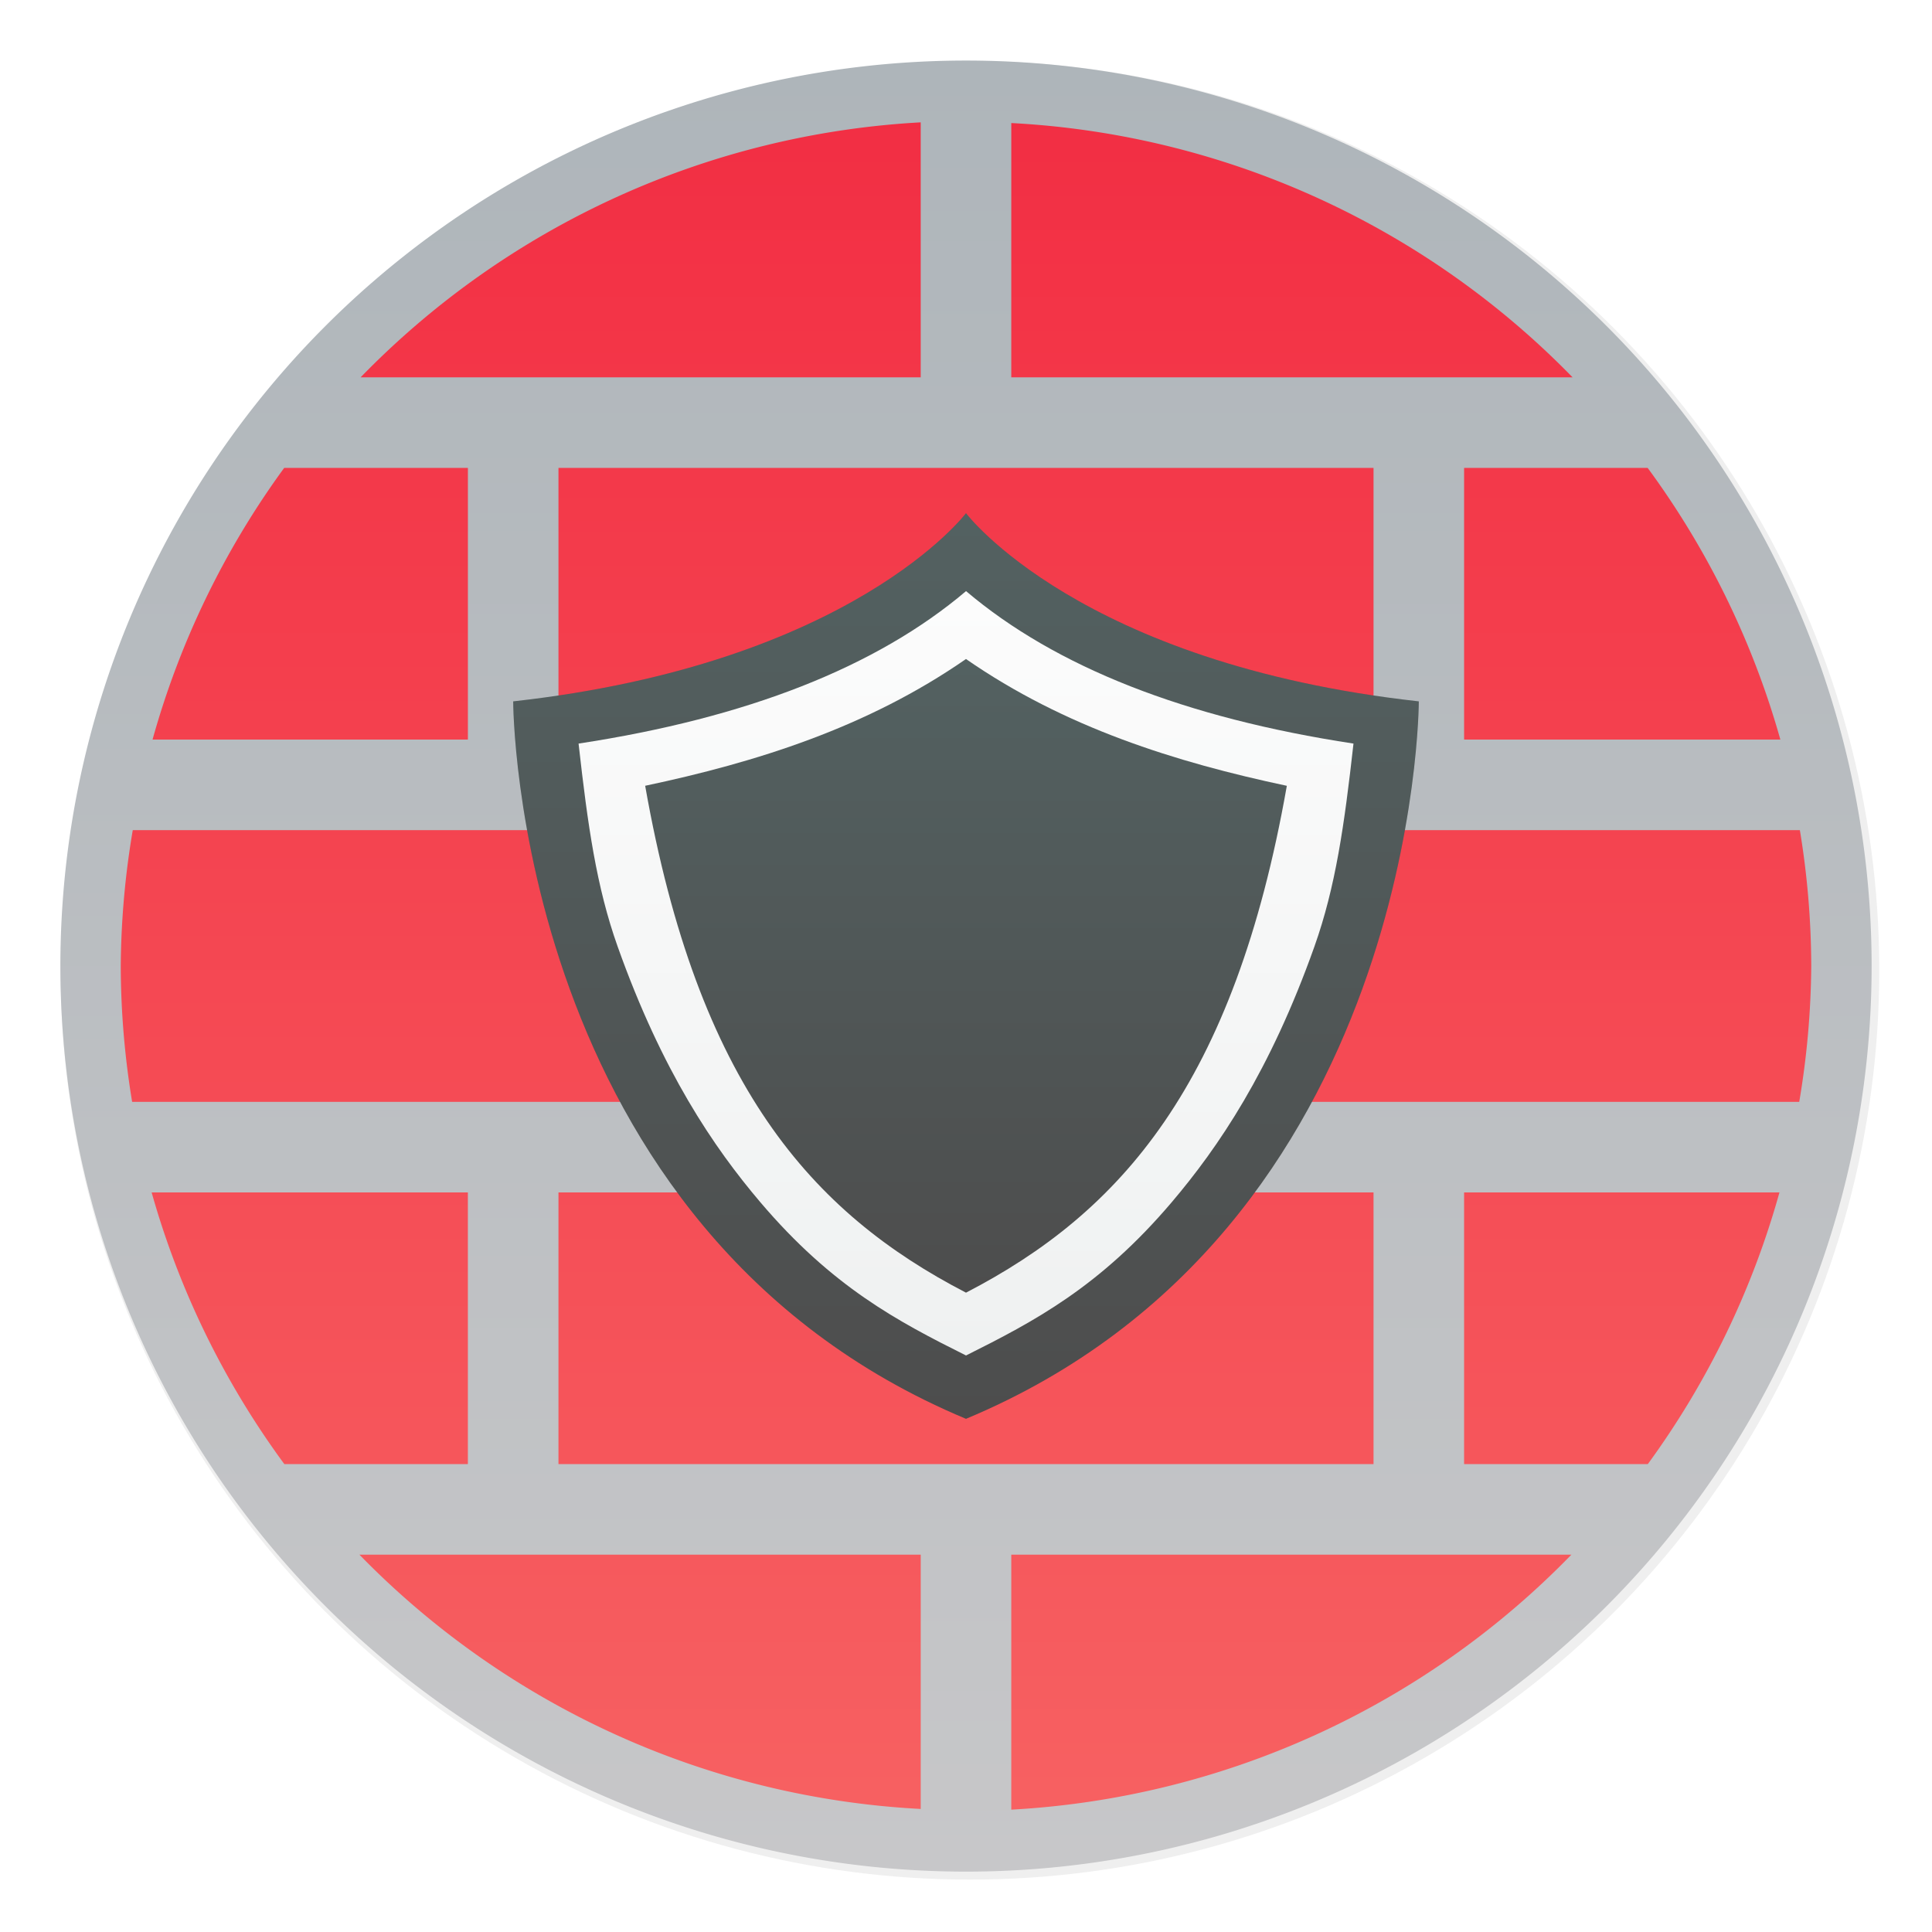 <?xml version="1.0" encoding="UTF-8"?>
<svg width="64" height="64" version="1.1" xmlns="http://www.w3.org/2000/svg" xmlns:cc="http://creativecommons.org/ns#" xmlns:dc="http://purl.org/dc/elements/1.1/" xmlns:rdf="http://www.w3.org/1999/02/22-rdf-syntax-ns#" xmlns:xlink="http://www.w3.org/1999/xlink">
 <defs>
  <linearGradient id="b" x1="97.425" x2="97.425" y1="-9.007" y2="209.87" gradientTransform="matrix(.28 0 0 .28 4 4)" gradientUnits="userSpaceOnUse">
   <stop stop-color="#f22c42" offset="0"/>
   <stop stop-color="#f76363" offset="1"/>
  </linearGradient>
  <filter id="c" x="-.036" y="-.036" width="1.072" height="1.072" color-interpolation-filters="sRGB">
   <feGaussianBlur stdDeviation="14.344"/>
  </filter>
  <linearGradient id="b-3" x1="24" x2="24" y1="44" y2="4" gradientTransform="matrix(1.5 0 0 1.5 -4 -4)" gradientUnits="userSpaceOnUse">
   <stop stop-color="#c7c7c9" offset="0"/>
   <stop stop-color="#aeb5ba" offset="1"/>
  </linearGradient>
  <linearGradient id="d-7" x1="24" x2="24" y1="32.602" y2="15.721" gradientTransform="matrix(1.5 0 0 1.5 -4 -4)" gradientUnits="userSpaceOnUse">
   <stop stop-color="#eff1f1" offset="0"/>
   <stop stop-color="#fcfcfc" offset="1"/>
  </linearGradient>
  <linearGradient id="e" x1="24" x2="24" y1="34" y2="14" gradientTransform="matrix(1.5 0 0 1.5 -4 -4)" gradientUnits="userSpaceOnUse" xlink:href="#a-3"/>
  <linearGradient id="a-3">
   <stop stop-color="#4d4d4d" offset="0"/>
   <stop stop-color="#536161" offset="1"/>
  </linearGradient>
  <linearGradient id="g" x1="24" x2="24" y1="31.214" y2="17.22" gradientTransform="matrix(1.5 0 0 1.5 -4 -4)" gradientUnits="userSpaceOnUse" xlink:href="#a-3"/>
  <filter id="filter1014" x="-.06" y="-.06" width="1.12" height="1.12" color-interpolation-filters="sRGB">
   <feGaussianBlur stdDeviation="0.75"/>
  </filter>
 </defs>
 <circle transform="matrix(.063 0 0 .063 -.125 -1.9)" cx="512" cy="540.36" r="478.12" color="#000000" filter="url(#c)" opacity=".25" stroke-width="15.938"/>
 <path d="m32 2.006a30 30 0 0 0-30 30 30 30 0 0 0 29.922 29.994h0.189a30 30 0 0 0 29.889-29.994 30 30 0 0 0-30-30z" fill="url(#b-3)" stroke-width="1.5"/>
 <path d="m30.5 4.053a28 28 0 0 0-18.555 8.447h18.555v-8.447zm3 0.023v8.424h18.594a28 28 0 0 0-18.594-8.424zm-24.086 11.424a28 28 0 0 0-4.361 9h10.447v-9h-6.086zm9.086 0v9h27v-9h-27zm30 0v9h10.477a28 28 0 0 0-4.396-9h-6.08zm-44.102 12a28 28 0 0 0-0.398 4.5 28 28 0 0 0 0.377 4.5h26.123v-9h-26.102zm29.102 0v9h26.102a28 28 0 0 0 0.398-4.5 28 28 0 0 0-0.377-4.5h-26.123zm-28.477 12a28 28 0 0 0 4.396 9h6.08v-9h-10.477zm13.477 0v9h27v-9h-27zm30 0v9h6.086a28 28 0 0 0 4.361-9h-10.447zm-36.594 12a28 28 0 0 0 18.594 8.424v-8.424h-18.594zm21.594 0v8.447a28 28 0 0 0 18.555-8.447h-18.555z" color="#000000" fill="url(#b)" stroke-width=".933"/>
 <g stroke-width="1.5">
  <path d="m32 17s-3.75 4.984-15 6.234c0 0 0 17.5 15 23.766 15-6.266 15-23.766 15-23.766-11.25-1.25-15-6.234-15-6.234zm0 2.58c2.976 2.523 7.269 4.205 12.836 5.052-0.303 2.709-0.593 4.749-1.293 6.72-1.472 4.143-3.189 6.66-4.728 8.473-2.385 2.808-4.551 3.945-6.814 5.077-2.264-1.131-4.429-2.269-6.814-5.077-1.539-1.812-3.255-4.33-4.728-8.473-0.701-1.971-0.99-4.011-1.293-6.72 5.566-0.848 9.86-2.529 12.836-5.051z" filter="url(#filter1014)" opacity=".25"/>
  <path d="m18.875 24.5 13.125-5.625 13.125 5.625v7.5l-5.625 7.5-5.625 5.625h-3.75l-5.625-5.625-5.625-7.5z" fill="url(#d-7)"/>
  <path d="m32 17s-3.75 4.984-15 6.234c0 0 0 17.5 15 23.766 15-6.266 15-23.766 15-23.766-11.25-1.25-15-6.234-15-6.234zm0 2.58c2.976 2.523 7.269 4.205 12.836 5.052-0.303 2.709-0.593 4.749-1.293 6.72-1.472 4.143-3.189 6.66-4.728 8.473-2.385 2.808-4.551 3.945-6.814 5.077-2.264-1.131-4.429-2.269-6.814-5.077-1.539-1.812-3.255-4.33-4.728-8.473-0.701-1.971-0.99-4.011-1.293-6.72 5.566-0.848 9.86-2.529 12.836-5.051z" fill="url(#e)"/>
  <path d="m32 21.83c-3.27 2.269-6.942 3.42-10.628 4.2 1.746 9.905 5.505 14.139 10.628 16.791 5.122-2.652 8.882-6.886 10.628-16.79-3.686-0.783-7.359-1.932-10.628-4.2z" fill="url(#g)"/>
 </g>
</svg>
